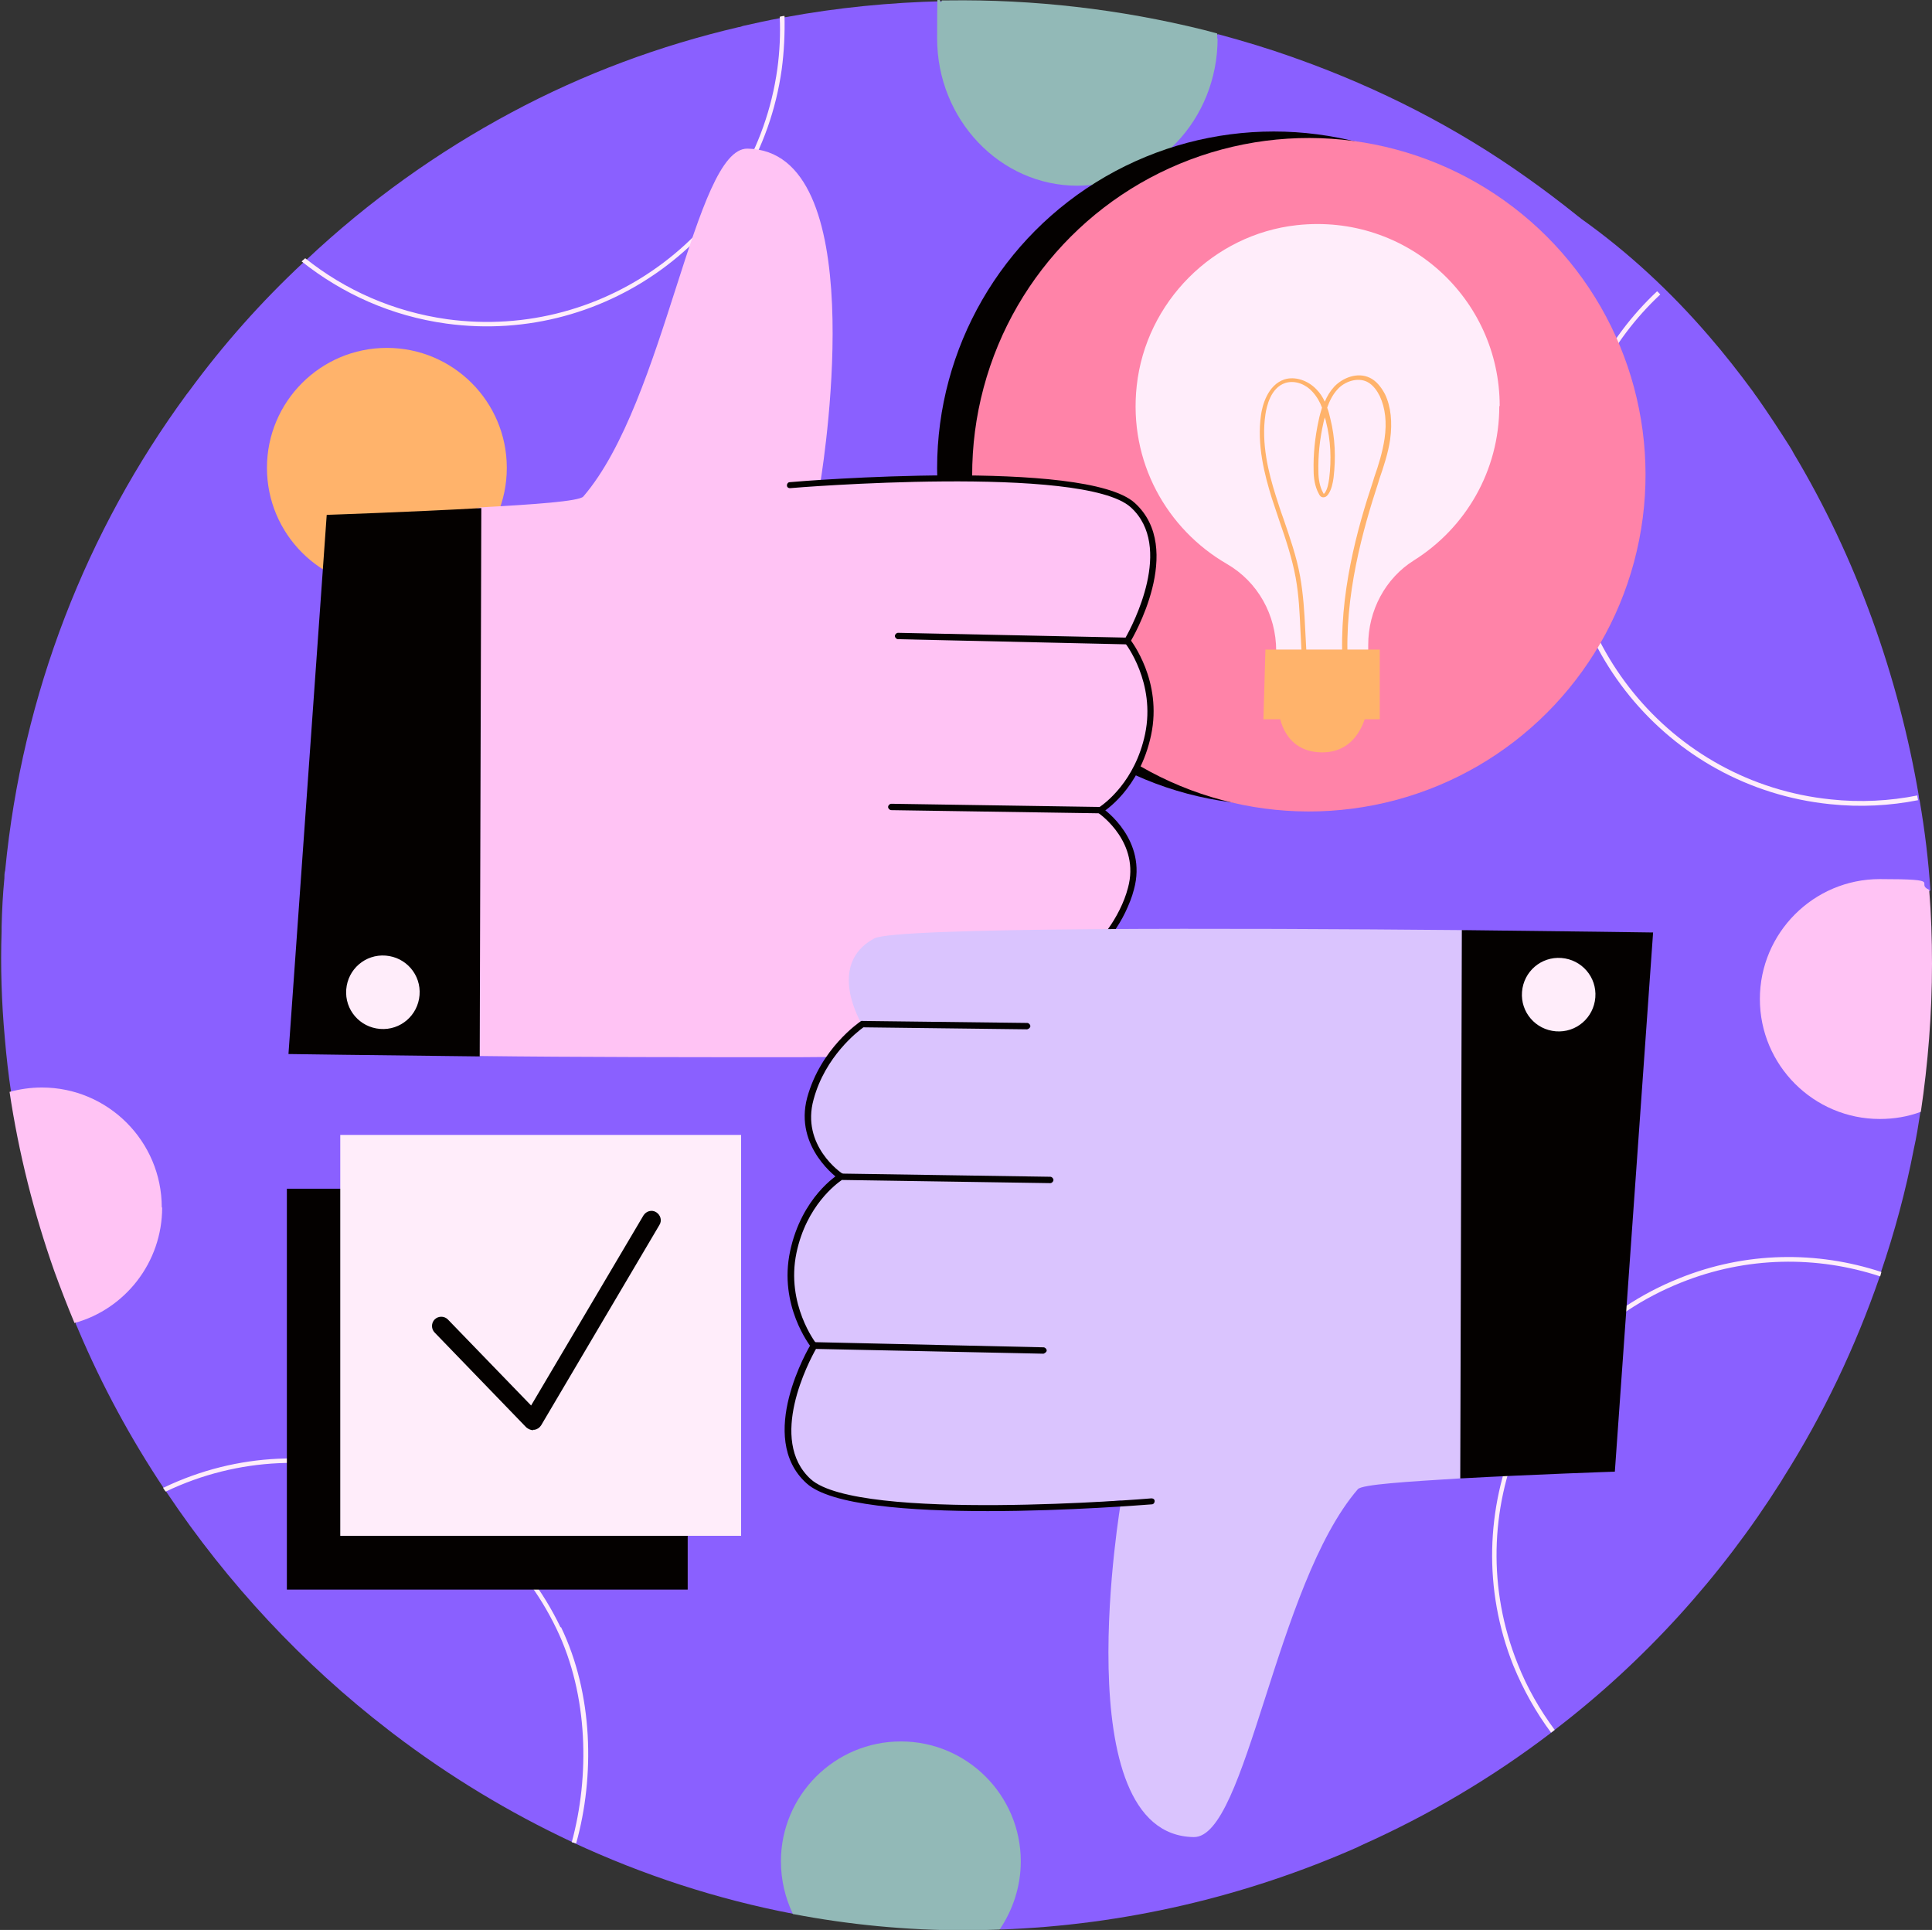 <?xml version="1.0" encoding="UTF-8"?>
<svg xmlns="http://www.w3.org/2000/svg" version="1.1" viewBox="0 0 484.9 484.3">
  <rect x="0" y="0" width="484.9" height="484.3" fill="#333333" stroke="none"/>
  <defs>
    <style>
      .cls-1 {
        fill: #ff83a8;
      }

      .cls-2 {
        fill: #ffedfa;
      }

      .cls-3 {
        fill: #8a60ff;
      }

      .cls-4 {
        fill: #dac4fe;
      }

      .cls-5 {
        fill: #ffc3f4;
      }

      .cls-6 {
        fill: #92b9b7;
      }

      .cls-7 {
        fill: #ffb36b;
      }

      .cls-8 {
        fill: #040100;
      }
    </style>
  </defs>
  <!-- Generator: Adobe Illustrator 28.7.1, SVG Export Plug-In . SVG Version: 1.2.0 Build 142)  -->
  <g>
    <g id="Capa_1">
      <g>
        <path class="cls-3" d="M460.4,249.5c0,12.6,21.6,29.5,21.6,29.5h0c-.5,3.2-1,6.4-1.7,9.5-2,10.4-4.8,20.7-8.2,30.7-.1.3-.2.7-.3,1.1-6.1,17.7-14.2,34.7-24.2,50.5-.2.3-.4.7-.6,1-15.1,23.9-34.3,45.1-56.8,62.3-.3.3-.6.5-.9.7,0,0,0,0-.1.1-14.7,11.2-30.6,20.6-47.4,28.1-.3.2-.7.3-1,.5-28.3,12.5-58.8,19.6-89.7,20.7h0l-25.9-18.9-25.9,15c-19.4-3.7-38-9.8-55.6-18,0,0-.2,0-.2-.1-15.8-7.4-30.8-16.5-44.6-27-.4-.3-.9-.7-1.3-1,0,0,0,0,0,0-21.7-16.7-40.5-36.9-55.7-59.6-.2-.3-.4-.7-.7-1-8.4-12.6-15.6-25.9-21.5-39.8-.2-.5-.4-1-.7-1.6,0,0,4.4-31.6,2.9-36-5.1-14.5-19.1-22-19.1-22-.7-4.6-1.2-9.1-1.6-13.8-.8-8.8-1.1-17.7-.8-26.7,0-.4,0-.8,0-1.1.1-4.1.3-8.1.7-12.2,0-.6,0-1.3.2-2,4.3-44.4,20.5-85.3,45.5-119.4.2-.3.5-.6.7-.9,8.5-11.6,18.1-22.4,28.6-32.2.3-.3.6-.6.9-.8,15.4-14.5,32.7-26.9,51.4-36.9,18.1-9.7,37.3-16.8,57-21.4.4,0,.7-.2,1.1-.3,3.1-.7,6.3-1.4,9.5-2,.4,0,.8-.2,1.2-.2,13-2.4,26.3-3.7,39.5-4l23.8,14.4,45.3-6.1c6.3,1.7,12.6,3.6,18.8,5.8.3.1.7.3,1.1.4,20.4,7.3,39.9,17.2,57.7,29.9,4.1,2.9,8.2,6,12.2,9.2.2.1.3.3.5.4.1.1.3.2.4.3.2.1.3.3.5.4,11.8,8.4,22.4,18.3,31.8,29.2,3.9,4.5,7.6,9.2,11.2,14.1.3.5.7,1,1,1.4,2.8,4,5.5,8.1,8.1,12.2.4.6.8,1.3,1.1,1.9,15.7,26.2,26.3,56,31.4,86,0,.4.1.8.2,1.1,1.3,7.5,2.2,15,2.7,22.5,0,0-23.8,20.1-23.8,26.2Z"/>
        <g>
          <path class="cls-2" d="M481.3,199.6c-7,1.4-14.4,1.8-21.8,1-40.3-4.1-69.8-40.3-65.7-80.6,1.9-18.3,10.4-34.4,22.9-46.1-.3-.3-.5-.6-.8-.8-12.7,11.9-21.3,28.2-23.3,46.8-4.2,41,25.7,77.7,66.7,81.9,7.6.8,15,.4,22.1-1l-.2-1.1Z"/>
          <path class="cls-2" d="M421.4,320.8c-38.2,15.3-56.8,58.9-41.6,97.1,2.5,6.1,5.7,11.8,9.5,16.9.3-.2.6-.5.9-.7-3.7-5-6.9-10.5-9.3-16.6-15.1-37.6,3.2-80.5,40.9-95.6,16.6-6.7,34.3-6.8,50.1-1.6.1-.4.2-.7.3-1.1-16.1-5.3-34-5.2-50.8,1.6Z"/>
          <path class="cls-2" d="M196.9,4c-.4,0-.8.1-1.2.2.2,4.3,0,8.7-.6,13.1-5.6,40.2-42.7,68.3-82.9,62.8-13.5-1.9-25.6-7.3-35.6-15.3-.3.3-.6.5-.9.8,10.2,8.1,22.5,13.7,36.3,15.6,40.8,5.6,78.5-23,84.2-63.8.6-4.5.8-9,.7-13.5Z"/>
          <path class="cls-2" d="M140.7,408.4c-17.8-37.1-62.5-52.9-99.6-35.1,0,0-.1,0-.2,0,.2.3.4.7.7,1,0,0,0,0,0,0,36.6-17.5,80.6-2,98.1,34.5,8,16.6,8.3,37,3.8,53.5.3,0,.7.2,1.1.3,4.7-16.8,4.3-37.5-3.8-54.3Z"/>
        </g>
        <g>
          <circle class="cls-7" cx="97.1" cy="117.4" r="30.1"/>
          <path class="cls-5" d="M484.9,241.8c0,12.6-1,25.1-2.8,37.2h0c-3.2,1.2-6.7,1.8-10.3,1.8-16.6,0-30.1-13.5-30.1-30.1s13.5-30.1,30.1-30.1,8.6,1,12.4,2.7c.5,6.2.7,12.4.7,18.5Z"/>
          <path class="cls-5" d="M40.7,303c0,13.8-9.3,25.5-22,29-1.8-4.3-3.5-8.7-5.1-13.1-5.1-14.5-8.9-29.5-11.2-44.9,2.6-.7,5.3-1.1,8.1-1.1,16.6,0,30.1,13.5,30.1,30.1Z"/>
          <path class="cls-6" d="M256.2,467.1c0,6.3-2,12.2-5.3,17.1h0c-2.8.1-5.7.2-8.5.2-14.8,0-29.3-1.4-43.4-4.1-1.9-4-3-8.5-3-13.2,0-16.6,13.5-30.1,30.1-30.1,16.6,0,30.1,13.5,30.1,30.1Z"/>
          <path class="cls-6" d="M305.6,9.6c0,20.5-15.8,37-35.2,37s-35.2-16.6-35.2-37,.4-6.5,1.2-9.5c.5,0,.9,0,1.4,0,21.6-.3,43.3,2.2,64.3,7.4,1.1.3,2.3.6,3.4.9,0,.4,0,.9,0,1.3Z"/>
        </g>
        <g>
          <g>
            <circle class="cls-8" cx="319.7" cy="117.5" r="84.5"/>
            <circle class="cls-1" cx="328.5" cy="119.1" r="84.5" transform="translate(12 267.2) rotate(-45)"/>
          </g>
          <g>
            <path class="cls-2" d="M376.4,101.9c0-27-23.3-48.4-50.9-45.4-21,2.3-37.9,19.3-40.2,40.3-2.1,19.1,7.6,36,22.6,44.7,7.8,4.5,12.4,12.8,12.4,21.8h23.1v-1.5c0-8.6,4.3-16.7,11.5-21.2,12.9-8.1,21.4-22.4,21.4-38.7Z"/>
            <path class="cls-7" d="M327.5,168.4c-.3,0-.6-.3-.6-.6l-.5-9.4c-.2-4.4-.4-9-1.2-13.4-.9-4.9-2.5-9.7-4.1-14.3-.6-1.9-1.3-3.8-1.9-5.7-1.8-5.8-3.8-13.4-2.7-20.9.3-2.2,1.6-7.5,5.9-8.9,2.6-.8,5.8.2,8,2.5.9.9,1.6,2,2.1,3.1.6-1.4,1.3-2.6,2.4-3.8,2.1-2.2,5.8-3.7,8.9-2.2,1.5.7,2.8,2.2,3.8,4.1,1.5,3.1,1.9,7.1,1.3,11.4-.5,3.4-1.6,6.7-2.7,9.9l-.3,1c-3.7,11.3-8.6,28.2-7.6,45.4,0,.3-.2.6-.6.7-.3,0-.6-.2-.7-.6-1.1-17.4,3.8-34.5,7.6-45.9l.3-1c1.1-3.1,2.1-6.4,2.6-9.7.6-4.1.2-7.7-1.2-10.7-.6-1.2-1.6-2.8-3.2-3.6-2.5-1.2-5.7,0-7.4,1.9-1.2,1.3-2,2.9-2.6,4.6.4,1,.6,2,.8,2.8,1.2,4.8,1.4,9.8.8,14.8-.2,1.4-.5,2.9-1.3,4.1-.5.7-.9.8-1.3.8-.7,0-1-.7-1.1-.9-1-1.8-1.3-4-1.3-5.8-.1-4,.3-8.3,1.3-12.8.2-1,.5-2,.8-3-.5-1.4-1.3-2.8-2.4-4-1.5-1.7-4.2-3-6.8-2.2-3.7,1.2-4.7,5.9-5,7.9-1.1,7.3.8,14.7,2.6,20.4.6,1.9,1.2,3.8,1.9,5.7,1.6,4.7,3.3,9.5,4.2,14.5.8,4.5,1.1,9.1,1.3,13.6l.5,9.4c0,.3-.2.6-.6.6,0,0,0,0,0,0ZM332.5,104.7c-.1.4-.2.8-.3,1.2-1,4.4-1.4,8.5-1.3,12.5,0,1.7.3,3.7,1.2,5.3,0,.1.1.2.2.2,0,0,0,0,.2-.2.7-1,.9-2.3,1.1-3.6.6-4.8.4-9.6-.8-14.3,0-.3-.2-.6-.3-1Z"/>
            <g>
              <polygon class="cls-7" points="317.6 163 346.3 163 346.3 180.5 317.1 180.5 317.6 163"/>
              <path class="cls-7" d="M321.1,179.3s.9,9.3,10.5,9.5c9.6.2,11.3-9.8,11.3-9.8l-21.8.3Z"/>
            </g>
          </g>
        </g>
        <g>
          <g>
            <path class="cls-5" d="M288.3,173.2c.2,2.4.1,5.3-.3,8.8-1,7.1-3.2,12.1-5.5,15.4,0,.1-.2.2-.3.3-2.5,3.5-4.9,5.1-5.7,5.5,0,0-.2.1-.2.1h0s0,0,0,0c1,.9,9.4,8.7,7.6,19.5-.3,2-1,3.9-1.8,5.7-3.3,7.2-9.6,11.8-11,12.8,0,0,0,0,0,0,0,0-.1,0-.2.1h0s9.1,15-3.1,21.5c-3,1.6-32.3,2.2-67.3,2.4-26.3,0-55.9,0-79.9-.3-27.7-.3-17.6-136.6.3-137.7,12.9-.7,24.5-1.5,25.5-2.7,20.7-24,27.9-87.5,41.2-87.3,30.9.5,19.6,75.7,18.3,83.8,0,.5-.1.7-.1.7,0,0,64.5-6.2,79,5.3,1.2.9,2,2,2.5,3.1,0,0,0,0,0,.1,2.4,6.6,2.1,12.9.9,18.2,0,.2,0,.3-.1.5-1.5,6-4.1,10.4-4.8,11.5-.1.2-.2.3-.2.3h0c.3.2,4.5,3,5.2,12.2,0,0,0,0,0,0Z"/>
            <path class="cls-8" d="M120.5,265.1c-27.6-.3-48.1-.6-48.1-.6l9.6-135.3s20.8-.7,38.8-1.7l-.4,137.6Z"/>
            <path class="cls-2" d="M105.3,249.7c-.4,5.1-4.8,8.9-9.9,8.5-5.1-.4-8.9-4.8-8.5-9.9s4.8-8.9,9.9-8.5c5.1.4,8.9,4.8,8.5,9.9Z"/>
            <path class="cls-8" d="M283,161.7s0,0,0,0l-57.6-1.3c-.4,0-.8-.4-.8-.8,0-.4.4-.8.8-.8l57.1,1.2c1.7-3,12.2-22.8,1.3-32.7-12-10.8-84.7-4.9-85.5-4.8-.5,0-.8-.3-.8-.7,0-.4.3-.8.7-.8,3-.3,74.2-6,86.6,5.2,12.7,11.5-.6,34.1-1.2,35-.1.2-.4.4-.7.4Z"/>
            <path class="cls-8" d="M276.3,204.1s0,0,0,0l-52.6-.8c-.4,0-.8-.4-.8-.8,0-.4.4-.8.8-.8s0,0,0,0l52.3.8c1.3-.9,8.9-6.4,11.4-18.3,2.7-12.9-4.9-22.7-5-22.8-.3-.3-.2-.8.1-1.1.3-.3.8-.2,1.1.1.3.4,8.2,10.5,5.3,24.1-2.9,13.6-11.9,19.2-12.3,19.4-.1,0-.3.1-.4.1Z"/>
            <path class="cls-8" d="M270.9,242.4s0,0,0,0l-41.4-.5c-.4,0-.8-.4-.8-.8,0-.4.4-.8.8-.8s0,0,0,0l41.1.5s0,0,0,0c0,0,0,0,0,0,1.6-1.1,6.9-5.4,10.4-12.5.9-1.8,1.6-3.6,2.1-5.5,3.1-11.3-6.9-18.4-7.3-18.7,0,0-.2-.1-.2-.2-.3-.3-.3-.8,0-1.1.3-.3.8-.3,1.1,0,.6.4,11.3,8.1,7.9,20.4-.5,2-1.3,3.9-2.2,5.8-3.6,7.4-9.2,11.9-10.9,13.1,0,0,0,0,0,0,0,0,0,0-.1,0,0,0,0,0,0,0-.1.1-.3.2-.5.2Z"/>
          </g>
          <g>
            <path class="cls-4" d="M211,295.2s-9.6-8.1-7.7-19.6c1.9-11.5,13-18.6,13-18.6,0,0-9.1-14.9,3.1-21.5,5.3-2.9,91.2-2.6,147.3-2.1,27.6.3,17.6,136.6-.4,137.6-12.9.8-24.5,1.5-25.5,2.7-20.7,24-27.9,87.5-41.2,87.3-32.7-.5-18.2-84.5-18.2-84.5,0,0-75.7,7.3-81.5-8.5-5.8-15.8,4.3-30.4,4.3-30.4,0,0-7.2-4.2-4.9-21,2.3-16.8,11.7-21.4,11.7-21.4Z"/>
            <path class="cls-8" d="M366.8,233.4c27.6.3,48.1.6,48.1.6l-9.6,135.3s-20.8.7-38.8,1.7l.4-137.6Z"/>
            <path class="cls-2" d="M382,248.9c.4-5.1,4.8-8.9,9.9-8.5s8.9,4.8,8.5,9.9c-.4,5.1-4.8,8.9-9.9,8.5-5.1-.4-8.9-4.8-8.5-9.9Z"/>
            <path class="cls-8" d="M247.9,379.2c-19.3,0-39.4-1.4-45.5-7-12.7-11.5.6-34.1,1.2-35,.1-.2.4-.4.7-.4l57.6,1.3c.4,0,.8.4.8.8,0,.4-.5.7-.8.8l-57.1-1.2c-1.7,3-12.2,22.8-1.3,32.7,12,10.8,84.7,4.9,85.5,4.8.5,0,.8.3.8.7,0,.4-.3.8-.7.8-1.5.1-20.9,1.7-41.2,1.7Z"/>
            <path class="cls-8" d="M204.2,338.4c-.2,0-.5-.1-.6-.3-.3-.4-8.2-10.5-5.3-24.1,2.9-13.6,11.9-19.2,12.3-19.4.1,0,.4-.1.4-.1l52.6.8c.4,0,.8.4.8.8,0,.4-.4.8-.8.8s0,0,0,0l-52.3-.8c-1.3.9-8.9,6.4-11.4,18.3-2.7,12.9,4.9,22.7,5,22.8.3.3.2.8-.1,1.1-.1.1-.3.2-.5.2Z"/>
            <path class="cls-8" d="M211,296c-.2,0-.3,0-.4-.1-.1,0-11.4-7.9-8-20.5,3.4-12.3,13-18.8,13.4-19.1.1,0,.3-.2.4-.1l41.4.5c.4,0,.8.4.8.8,0,.4-.4.7-.8.8l-41.1-.5c-1.4,1-9.6,7.3-12.5,18.1-3.2,11.5,6.9,18.5,7.4,18.7.4.2.4.7.2,1.1-.2.2-.4.3-.6.3Z"/>
          </g>
        </g>
        <g>
          <rect class="cls-8" x="72" y="298.3" width="100.6" height="100.6"/>
          <rect class="cls-2" x="85.4" y="284.8" width="100.6" height="100.6"/>
          <path class="cls-8" d="M133.8,358.9c-.6,0-1.2-.3-1.7-.7l-23-23.8c-.9-.9-.9-2.4,0-3.3.9-.9,2.4-.9,3.3,0l20.9,21.6,28.2-47.7c.7-1.1,2.1-1.5,3.2-.8,1.1.7,1.5,2.1.8,3.2l-29.7,50.3c-.4.6-1,1-1.7,1.1,0,0-.2,0-.3,0Z"/>
        </g>
      </g>
    </g>
  </g>
</svg>